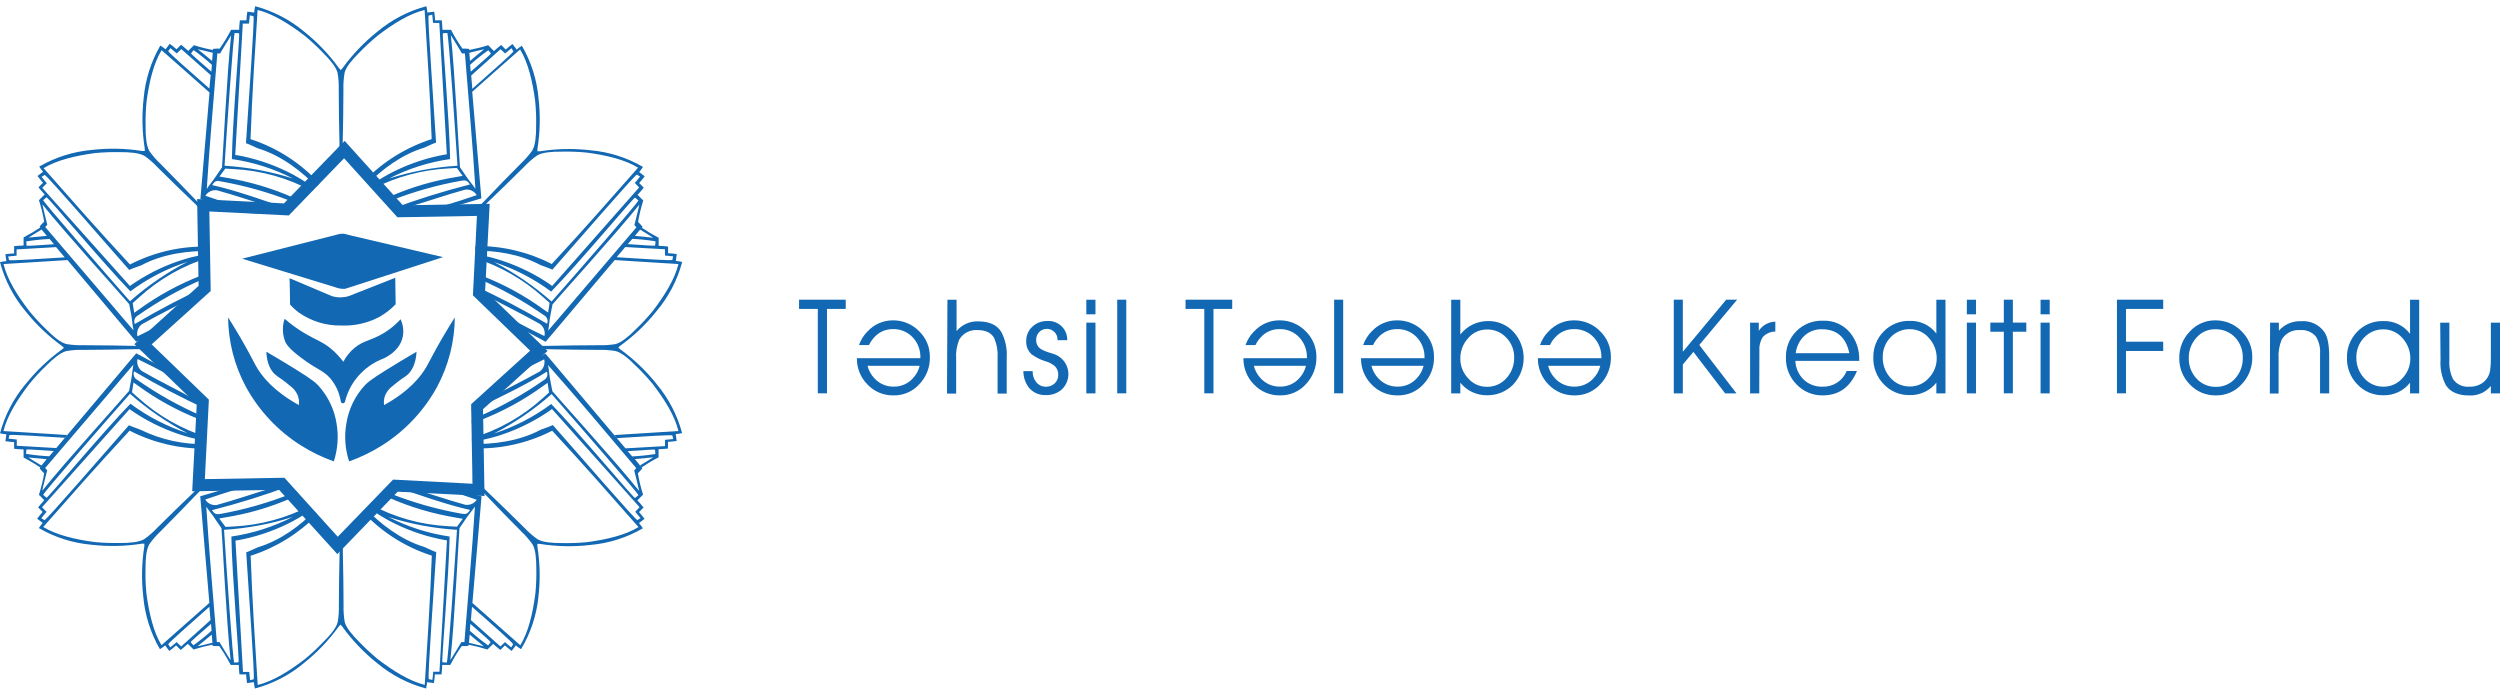 <svg width="165" height="46" viewBox="0 0 165 46" fill="none" xmlns="http://www.w3.org/2000/svg">
<path fill-rule="evenodd" clip-rule="evenodd" d="M43.336 25.345C42.641 24.471 41.829 23.698 40.923 23.046C40.923 23.046 40.853 22.974 40.808 22.938C40.853 22.902 40.923 22.829 40.923 22.829C41.83 22.178 42.642 21.405 43.336 20.531C44.131 19.587 44.708 18.48 45.025 17.288C44.887 17.256 44.747 17.235 44.606 17.224L44.666 16.769C44.476 16.739 44.285 16.72 44.093 16.712V16.271C44.093 16.271 43.68 16.223 43.472 16.223V15.692C43.09 15.493 42.719 15.272 42.361 15.031L42.413 14.974C42.319 14.859 42.218 14.749 42.111 14.645C42.193 14.167 42.308 13.696 42.455 13.233L42.078 12.857C42.229 12.712 42.488 12.383 42.488 12.383L42.187 12.081C42.349 11.894 42.44 11.78 42.552 11.635L42.187 11.357C42.278 11.25 42.362 11.136 42.437 11.016C41.37 10.396 40.179 10.02 38.95 9.915C37.846 9.788 36.729 9.811 35.632 9.985C35.578 9.982 35.525 9.982 35.472 9.985C35.472 9.927 35.472 9.825 35.472 9.825C35.648 8.727 35.672 7.611 35.544 6.507C35.439 5.277 35.063 4.086 34.443 3.019C34.323 3.094 34.209 3.178 34.102 3.27L33.825 2.905C33.669 3.018 33.52 3.14 33.378 3.27L33.077 2.968C33.077 2.968 32.748 3.228 32.603 3.375L32.22 2.983C31.809 3.115 31.391 3.22 30.968 3.3V3.228C30.82 3.209 30.671 3.203 30.521 3.21C30.243 2.813 29.991 2.397 29.767 1.967H29.203C29.203 1.759 29.158 1.342 29.158 1.342H28.718C28.708 1.15 28.688 0.959 28.657 0.769L28.205 0.829C28.194 0.688 28.173 0.548 28.142 0.41C26.95 0.728 25.843 1.303 24.899 2.096C24.026 2.793 23.251 3.605 22.597 4.51C22.597 4.51 22.528 4.582 22.491 4.627C22.455 4.582 22.383 4.51 22.383 4.51C21.73 3.605 20.956 2.793 20.084 2.096C19.14 1.304 18.033 0.728 16.841 0.41C16.809 0.548 16.787 0.688 16.775 0.829L16.323 0.769C16.291 0.959 16.272 1.15 16.265 1.342H15.831C15.831 1.342 15.783 1.759 15.786 1.967H15.252C15.03 2.398 14.778 2.813 14.498 3.21C14.348 3.203 14.199 3.209 14.051 3.228V3.3C13.629 3.221 13.211 3.115 12.802 2.983L12.425 3.36C12.277 3.213 11.952 2.953 11.952 2.953L11.65 3.255C11.507 3.125 11.357 3.003 11.2 2.89L10.926 3.255C10.818 3.163 10.703 3.079 10.582 3.004C9.965 4.072 9.589 5.261 9.481 6.489C9.356 7.593 9.381 8.709 9.553 9.807C9.55 9.86 9.55 9.913 9.553 9.967C9.5 9.963 9.447 9.963 9.394 9.967C8.296 9.791 7.18 9.767 6.075 9.894C4.846 10 3.655 10.376 2.588 10.995C2.665 11.115 2.749 11.229 2.842 11.336L2.477 11.614C2.59 11.769 2.712 11.918 2.842 12.06L2.54 12.362C2.54 12.362 2.799 12.688 2.947 12.835L2.57 13.212C2.717 13.675 2.833 14.146 2.917 14.624C2.808 14.726 2.708 14.836 2.615 14.953L2.664 15.01C2.307 15.251 1.938 15.47 1.557 15.668V16.202C1.345 16.202 0.932 16.247 0.932 16.247V16.724C0.739 16.733 0.547 16.752 0.356 16.781L0.419 17.236C0.278 17.247 0.138 17.268 0 17.3C0.316 18.492 0.892 19.599 1.686 20.543C2.382 21.416 3.194 22.189 4.099 22.841C4.136 22.88 4.176 22.916 4.217 22.95C4.176 22.984 4.136 23.02 4.099 23.058C3.195 23.712 2.383 24.485 1.686 25.357C0.892 26.301 0.316 27.408 0 28.6C0.138 28.631 0.278 28.653 0.419 28.663L0.356 29.119C0.547 29.148 0.739 29.167 0.932 29.176V29.619C0.932 29.619 1.345 29.665 1.557 29.665V30.199C1.939 30.395 2.309 30.616 2.664 30.859L2.615 30.914C2.707 31.031 2.808 31.141 2.917 31.242C2.833 31.72 2.717 32.192 2.57 32.654L2.923 33.013C2.775 33.161 2.516 33.487 2.516 33.487L2.817 33.788C2.688 33.93 2.566 34.079 2.452 34.235L2.817 34.512C2.725 34.62 2.64 34.734 2.564 34.853C3.631 35.472 4.822 35.848 6.051 35.954C7.155 36.082 8.272 36.058 9.369 35.882C9.422 35.886 9.474 35.886 9.526 35.882C9.526 35.939 9.526 36.042 9.526 36.042C9.353 37.14 9.329 38.256 9.454 39.36C9.56 40.589 9.936 41.78 10.555 42.847C10.677 42.774 10.792 42.69 10.899 42.597L11.173 42.962C11.33 42.848 11.48 42.726 11.623 42.597L11.925 42.898C11.925 42.898 12.25 42.639 12.398 42.491L12.775 42.868C13.184 42.737 13.601 42.631 14.024 42.551V42.627C14.172 42.643 14.322 42.648 14.47 42.642C14.75 43.038 15.002 43.453 15.225 43.885H15.758C15.758 44.093 15.804 44.509 15.804 44.509H16.247C16.254 44.701 16.273 44.893 16.305 45.082L16.757 45.022C16.769 45.163 16.791 45.303 16.823 45.441C18.015 45.124 19.122 44.549 20.066 43.755C20.938 43.059 21.712 42.247 22.365 41.342C22.365 41.342 22.437 41.27 22.473 41.224C22.506 41.265 22.542 41.305 22.579 41.342C23.233 42.246 24.006 43.058 24.878 43.755C25.823 44.549 26.931 45.124 28.123 45.441C28.155 45.303 28.176 45.163 28.187 45.022L28.639 45.082C28.67 44.893 28.69 44.701 28.7 44.509H29.14C29.14 44.509 29.188 44.093 29.185 43.885H29.719C29.941 43.453 30.193 43.038 30.473 42.642C30.622 42.648 30.771 42.643 30.92 42.627V42.551C31.343 42.631 31.761 42.737 32.172 42.868L32.549 42.491C32.694 42.639 33.022 42.898 33.022 42.898L33.324 42.597C33.465 42.727 33.614 42.849 33.77 42.962L34.045 42.597C34.153 42.689 34.268 42.773 34.389 42.847C35.022 41.788 35.415 40.603 35.538 39.375C35.666 38.271 35.641 37.154 35.466 36.057C35.466 36.057 35.466 35.954 35.466 35.897C35.519 35.901 35.572 35.901 35.626 35.897C36.723 36.073 37.84 36.097 38.944 35.969C40.173 35.864 41.364 35.488 42.431 34.868C42.354 34.747 42.268 34.631 42.175 34.521L42.539 34.244C42.428 34.09 42.337 33.984 42.175 33.797L42.476 33.496C42.476 33.496 42.217 33.17 42.066 33.022L42.443 32.645C42.295 32.183 42.181 31.711 42.099 31.233C42.207 31.131 42.307 31.021 42.401 30.905L42.265 30.745L42.241 30.721L41.903 30.298C42.365 30.259 42.781 30.22 43.11 30.184C43.077 30.214 42.591 30.509 42.247 30.715L42.271 30.739L42.355 30.844C42.712 30.601 43.082 30.381 43.466 30.184V29.65C43.674 29.65 44.087 29.604 44.087 29.604V29.161C44.279 29.154 44.471 29.135 44.66 29.104L44.597 28.651C44.739 28.638 44.88 28.616 45.019 28.585C44.701 27.393 44.124 26.286 43.33 25.342L43.336 25.345ZM43.888 16.452V16.866C43.888 16.866 44.407 16.911 44.428 16.92L44.374 17.158C44.28 17.203 42.612 17.104 40.699 16.977L41.267 16.304L43.888 16.452ZM43.242 16.208C43.212 16.232 42.482 16.187 41.432 16.111L41.734 15.764C42.246 15.79 42.757 15.843 43.264 15.924L43.242 16.208ZM42.247 15.155C42.588 15.363 43.077 15.659 43.11 15.689C42.775 15.65 42.358 15.611 41.903 15.571L42.247 15.155ZM41.867 14.853L42.006 15.001L37.626 20.129C37.143 20.694 36.669 21.264 36.178 21.822C36.238 21.541 36.262 21.134 36.331 20.79C36.401 20.446 36.464 20.093 36.464 20.093C36.645 19.855 40.736 15.342 42.196 13.505C42.196 13.571 41.867 14.863 41.867 14.863V14.853ZM42.135 13.227C42.159 13.336 37.885 18.226 36.404 19.9C35.25 18.881 33.976 18.008 32.609 17.3C33.963 17.738 35.236 18.396 36.377 19.245C38.187 17.39 41.806 13.053 41.912 13.04L42.135 13.227ZM33.037 3.246L33.339 3.529C33.339 3.529 33.737 3.191 33.758 3.182L33.888 3.391C33.855 3.49 32.603 4.597 31.173 5.861L31.101 4.983L33.037 3.246ZM32.223 3.315L32.407 3.526C32.407 3.565 31.855 4.048 31.067 4.733L31.028 4.277C31.41 3.931 31.813 3.609 32.235 3.312L32.223 3.315ZM31.957 3.252C31.692 3.46 31.372 3.725 31.019 4.024L30.974 3.484C31.36 3.387 31.915 3.252 31.957 3.252ZM30.482 3.529H30.684C30.92 6.507 31.194 9.496 31.378 12.464C31.224 12.223 30.953 11.918 30.76 11.626L30.359 11.04C30.319 10.739 30.021 4.66 29.755 2.329C29.804 2.377 30.485 3.52 30.485 3.52L30.482 3.529ZM29.236 2.196L29.517 2.175C29.614 2.238 30.048 8.718 30.193 10.938C28.655 11.033 27.136 11.318 25.668 11.786C26.934 11.135 28.299 10.7 29.707 10.498C29.665 7.909 29.161 2.28 29.233 2.196H29.236ZM15.496 2.175L15.78 2.196C15.849 2.28 15.345 7.909 15.303 10.498C16.712 10.7 18.078 11.135 19.345 11.786C17.878 11.318 16.358 11.033 14.82 10.938C14.962 8.718 15.399 2.238 15.493 2.175H15.496ZM14.326 3.529H14.525C14.525 3.529 15.21 2.386 15.255 2.338C14.986 4.67 14.688 10.754 14.651 11.05L14.25 11.635C14.057 11.936 13.786 12.238 13.647 12.473C13.831 9.505 14.108 6.516 14.344 3.538L14.326 3.529ZM14.042 3.484L13.997 4.024C13.641 3.722 13.321 3.46 13.056 3.252C13.101 3.252 13.659 3.387 14.042 3.484ZM12.778 3.309C13.199 3.608 13.602 3.931 13.985 4.277L13.949 4.73C13.158 4.045 12.609 3.562 12.606 3.523L12.778 3.309ZM11.243 3.179C11.267 3.179 11.665 3.526 11.665 3.526L11.967 3.24L13.906 4.959L13.819 5.843C12.38 4.579 11.128 3.472 11.104 3.372L11.243 3.179ZM3.071 13.022C3.182 13.022 6.805 17.372 8.606 19.227C9.747 18.376 11.02 17.719 12.374 17.282C11.007 17.989 9.733 18.863 8.579 19.882C7.107 18.211 2.848 13.318 2.848 13.209L3.071 13.022ZM2.796 13.487C4.256 15.324 8.347 19.837 8.528 20.075C8.528 20.075 8.597 20.461 8.658 20.772C8.718 21.083 8.751 21.523 8.814 21.804C8.323 21.245 7.846 20.675 7.366 20.111L2.986 14.983L3.122 14.835C3.122 14.835 2.796 13.544 2.793 13.478L2.796 13.487ZM2.742 15.149L3.092 15.565C2.63 15.605 2.217 15.644 1.885 15.68C1.916 15.65 2.404 15.354 2.745 15.149H2.742ZM3.258 15.752L3.563 16.12C2.519 16.193 1.789 16.241 1.753 16.217L1.732 15.933C2.237 15.852 2.747 15.798 3.258 15.774V15.752ZM1.095 16.875V16.461L3.701 16.31L4.271 16.986C2.359 17.11 0.688 17.212 0.597 17.167L0.54 16.929C0.564 16.929 1.083 16.875 1.083 16.875H1.095ZM2.733 30.724C2.392 30.518 1.903 30.223 1.873 30.193C2.208 30.229 2.621 30.268 3.08 30.307L2.733 30.724ZM1.719 29.954L1.741 29.671C1.768 29.647 2.498 29.692 3.55 29.767L3.249 30.114C2.737 30.09 2.228 30.036 1.722 29.954H1.719ZM3.116 31.037L2.98 30.89L7.36 25.761C7.84 25.197 8.317 24.627 8.805 24.069C8.745 24.35 8.721 24.757 8.651 25.101C8.582 25.445 8.522 25.797 8.522 25.797C8.338 26.036 4.247 30.549 2.79 32.389C2.79 32.319 3.119 31.028 3.119 31.028L3.116 31.037ZM2.851 32.663C2.83 32.555 7.101 27.662 8.582 25.991C9.736 27.01 11.01 27.883 12.377 28.591C11.023 28.154 9.75 27.496 8.609 26.645C6.799 28.503 3.179 32.841 3.074 32.85L2.851 32.663ZM11.958 42.666L11.656 42.38C11.656 42.38 11.258 42.717 11.234 42.727L11.104 42.518C11.14 42.422 12.389 41.312 13.819 40.048L13.894 40.926L11.958 42.666ZM12.769 42.597L12.585 42.383C12.585 42.343 13.137 41.861 13.928 41.176L13.964 41.628C13.58 41.974 13.177 42.297 12.757 42.597H12.769ZM13.035 42.654C13.3 42.446 13.62 42.181 13.976 41.882L14.021 42.422C13.632 42.518 13.08 42.654 13.035 42.654ZM14.51 42.377H14.311C14.075 39.399 13.798 36.41 13.614 33.441C13.768 33.68 14.039 33.987 14.217 34.28L14.618 34.865C14.658 35.167 14.956 41.245 15.222 43.577C15.176 43.529 14.492 42.386 14.492 42.386L14.51 42.377ZM15.74 43.71L15.46 43.731C15.366 43.668 14.929 37.188 14.787 34.968C16.325 34.872 17.844 34.588 19.312 34.12C18.045 34.77 16.679 35.206 15.27 35.411C15.312 37.996 15.816 43.625 15.743 43.71H15.74ZM29.481 43.731L29.2 43.71C29.128 43.625 29.632 37.996 29.674 35.411C28.266 35.206 26.901 34.77 25.635 34.12C27.102 34.588 28.622 34.873 30.16 34.968C30.015 37.188 29.58 43.668 29.484 43.731H29.481ZM30.654 42.377H30.452C30.452 42.377 29.77 43.52 29.722 43.568C29.991 41.236 30.289 35.152 30.326 34.856L30.727 34.271C30.92 33.969 31.191 33.668 31.345 33.432C31.161 36.401 30.884 39.39 30.651 42.367L30.654 42.377ZM30.953 42.422L30.998 41.882C31.351 42.184 31.671 42.446 31.936 42.654C31.894 42.654 31.333 42.518 30.953 42.422ZM32.214 42.597C31.794 42.297 31.391 41.974 31.007 41.628L31.046 41.176C31.834 41.861 32.383 42.343 32.386 42.383L32.214 42.597ZM33.749 42.727C33.728 42.727 33.33 42.38 33.33 42.38L33.028 42.666L31.08 40.926L31.152 40.048C32.594 41.309 33.846 42.422 33.867 42.518L33.749 42.727ZM41.912 32.868C41.803 32.868 38.178 28.518 36.38 26.663C35.238 27.514 33.964 28.171 32.609 28.609C33.977 27.902 35.253 27.029 36.407 26.009C37.876 27.68 42.138 32.573 42.138 32.681L41.912 32.868ZM41.993 30.898L41.858 31.046C41.858 31.046 42.184 32.337 42.187 32.407C40.727 30.567 36.636 26.054 36.455 25.816C36.455 25.816 36.386 25.433 36.322 25.119C36.259 24.805 36.229 24.368 36.169 24.09C38.138 26.316 40.057 28.615 41.993 30.898ZM41.725 30.123L41.423 29.776C42.464 29.704 43.194 29.656 43.233 29.68L43.255 29.963C42.748 30.045 42.237 30.098 41.725 30.123ZM40.702 28.917C42.615 28.793 44.283 28.693 44.377 28.736L44.431 28.977C44.41 28.977 43.891 29.028 43.891 29.028V29.442L41.282 29.592L36 23.339L33.611 24.63L33.517 24.543L33.303 24.739L33.342 24.778L33.137 24.887L32.383 25.568C33.589 24.911 34.826 24.238 35.918 23.716C35.952 23.861 35.944 24.013 35.894 24.154C35.845 24.295 35.755 24.418 35.638 24.509C34.464 25.176 33.279 25.737 32.141 26.365C31.963 26.461 31.571 26.666 31.131 26.914V27.122C32.829 26.304 34.835 25.339 36.096 24.527C36.139 24.634 36.141 24.752 36.099 24.859C36.057 24.965 35.977 25.052 35.873 25.101C34.547 26.027 33.133 26.82 31.65 27.466L31.14 27.692V27.942C32.634 27.419 34.054 26.703 35.363 25.813L36.141 25.267L36.238 25.909C36.169 25.973 35.882 26.229 35.807 26.292C34.469 27.503 32.876 28.398 31.146 28.911V29.14C31.553 29.091 31.956 29.015 32.353 28.914C32.5 28.877 32.654 28.832 32.79 28.793C33.932 28.444 35.018 27.935 36.018 27.282C36.157 27.182 36.295 27.107 36.431 26.995L42.211 33.475L41.927 33.776C41.927 33.776 42.265 34.175 42.274 34.196L42.066 34.328C41.882 34.262 38.123 29.9 36.488 28.054C36.226 28.178 35.96 28.256 35.698 28.356C34.223 29.149 32.5 29.324 31.173 29.306V29.589C33 29.661 34.815 29.261 36.443 28.428C38.648 30.805 40.175 32.558 42.141 34.787C41.279 35.318 40.03 35.61 38.745 35.782C38.181 35.836 37.615 35.856 37.049 35.843C36.491 35.843 35.825 35.803 35.475 35.589C35.168 35.372 34.884 35.124 34.627 34.85C33.8 34.024 32.962 33.218 32.129 32.419L31.209 31.514V31.816L31.97 32.573C32.769 33.405 33.574 34.247 34.404 35.073C34.677 35.332 34.924 35.616 35.143 35.921C35.357 36.274 35.396 36.941 35.396 37.496C35.41 38.062 35.389 38.628 35.333 39.191C35.164 40.488 34.868 41.728 34.34 42.588C33.212 41.592 32.205 40.711 31.179 39.797L31.782 32.76L29.179 31.985C29.179 31.942 29.179 31.9 29.179 31.858H28.893V31.912L28.669 31.846L27.653 31.794C28.971 32.181 30.323 32.582 31.463 32.983C31.382 33.104 31.269 33.2 31.136 33.258C31.003 33.317 30.855 33.337 30.712 33.315C29.412 32.959 28.175 32.518 26.926 32.156C26.733 32.099 26.307 31.969 25.825 31.831L25.68 31.982C27.46 32.603 29.556 33.339 31.025 33.656C30.829 33.957 30.724 33.942 30.461 33.903C28.87 33.621 27.311 33.182 25.807 32.591L25.282 32.41L25.11 32.588C26.537 33.278 28.05 33.778 29.608 34.075L30.543 34.241L30.16 34.763L29.583 34.73C27.782 34.639 26.023 34.145 24.437 33.285L24.277 33.45C24.6 33.703 24.939 33.935 25.291 34.144L25.686 34.368C26.73 34.924 27.847 35.331 29.004 35.574C29.173 35.601 29.324 35.647 29.499 35.665L29.004 44.334H28.591C28.591 44.334 28.546 44.853 28.537 44.877L28.298 44.82C28.214 44.645 28.639 38.901 28.79 36.44C28.515 36.343 28.274 36.214 28.012 36.102C26.407 35.619 25.068 34.524 24.142 33.577L23.945 33.782C25.19 35.121 26.759 36.116 28.5 36.672C28.377 39.912 28.22 42.229 28.033 45.2C27.049 44.965 25.966 44.295 24.926 43.499C24.49 43.139 24.076 42.753 23.686 42.343C23.291 41.951 22.847 41.438 22.751 41.052C22.689 40.682 22.664 40.306 22.675 39.93C22.675 38.763 22.651 37.598 22.627 36.446V35.155L22.413 35.375V36.449C22.392 37.604 22.365 38.769 22.365 39.939C22.378 40.314 22.353 40.689 22.289 41.058C22.193 41.459 21.749 41.963 21.354 42.352C20.965 42.763 20.551 43.149 20.114 43.508C19.077 44.304 18.003 44.971 17.007 45.206C16.823 42.238 16.663 39.921 16.543 36.681C18.208 36.148 19.718 35.216 20.941 33.966L20.742 33.749C19.837 34.654 18.546 35.662 17.029 36.117C16.766 36.229 16.525 36.358 16.25 36.455C16.401 38.916 16.826 44.66 16.742 44.835L16.504 44.892C16.504 44.868 16.452 44.349 16.452 44.349H16.036L15.541 35.68C15.716 35.662 15.87 35.616 16.039 35.589C17.196 35.345 18.314 34.939 19.357 34.383C19.49 34.307 19.623 34.238 19.752 34.159C20.044 33.986 20.326 33.798 20.597 33.595L20.422 33.405C18.881 34.197 17.19 34.653 15.46 34.745L14.887 34.778L14.47 34.22L15.406 34.054C16.904 33.771 18.36 33.296 19.737 32.642L19.565 32.452L19.209 32.588C17.705 33.185 16.145 33.631 14.552 33.918C14.286 33.957 14.184 33.96 13.991 33.671C15.749 33.224 17.482 32.682 19.182 32.048L19.041 31.888L18.087 32.172C16.838 32.533 15.605 32.974 14.305 33.33C14.156 33.35 14.005 33.326 13.87 33.262C13.736 33.198 13.622 33.096 13.544 32.968C14.875 32.5 16.491 32.033 18.009 31.589L17.104 31.604L16.12 31.906C16.12 31.812 16.12 31.719 16.12 31.628H15.84C15.84 31.749 15.84 31.867 15.84 31.988L13.216 32.754L13.819 39.791C12.793 40.696 11.789 41.586 10.658 42.582C10.13 41.722 9.837 40.47 9.665 39.185C9.608 38.622 9.588 38.056 9.605 37.49C9.605 36.935 9.641 36.283 9.858 35.915C10.075 35.608 10.323 35.324 10.597 35.067C11.424 34.244 12.229 33.402 13.028 32.573L13.934 31.653H13.632L12.869 32.41C12.039 33.209 11.194 34.018 10.368 34.844C10.112 35.118 9.829 35.366 9.523 35.583C9.17 35.797 8.504 35.84 7.946 35.837C7.381 35.85 6.816 35.83 6.253 35.776C4.956 35.604 3.716 35.309 2.854 34.781C4.82 32.552 6.35 30.799 8.555 28.422C10.11 29.223 11.838 29.631 13.587 29.61V29.309C12.101 29.344 10.629 29.022 9.294 28.371C9.032 28.262 8.769 28.184 8.507 28.069C6.881 29.906 3.119 34.268 2.935 34.331L2.727 34.202C2.727 34.181 3.074 33.782 3.074 33.782L2.772 33.481L8.552 27.001C8.691 27.11 8.829 27.188 8.968 27.288C9.96 27.93 11.037 28.428 12.169 28.769C12.314 28.811 12.47 28.856 12.603 28.892C12.931 28.976 13.264 29.042 13.599 29.092V28.832C11.95 28.302 10.431 27.429 9.143 26.271L8.712 25.888L8.811 25.245C9.318 25.605 9.433 25.68 9.587 25.791C10.847 26.649 12.211 27.344 13.647 27.858V27.598L13.297 27.445C11.814 26.799 10.399 26.006 9.074 25.08C8.97 25.031 8.889 24.944 8.848 24.838C8.806 24.731 8.807 24.612 8.851 24.506C10.414 25.433 12.025 26.276 13.677 27.031V26.817C13.294 26.606 12.965 26.428 12.805 26.343C11.707 25.716 10.531 25.17 9.36 24.488C9.241 24.398 9.151 24.275 9.101 24.134C9.051 23.993 9.042 23.84 9.077 23.695C10.35 24.298 11.825 25.116 13.213 25.876L12.561 25.245L11.656 24.757C11.722 24.687 11.786 24.624 11.852 24.561L11.65 24.365C11.562 24.446 11.472 24.524 11.384 24.609L8.992 23.318L3.713 29.571L1.107 29.42V29.007C1.107 29.007 0.588 28.962 0.564 28.953L0.621 28.715C0.712 28.669 2.383 28.772 4.296 28.895L4.452 28.712C3.08 28.63 1.738 28.546 0.229 28.449C0.465 27.466 1.134 26.383 1.931 25.345C2.288 24.907 2.673 24.492 3.083 24.102C3.475 23.707 3.988 23.267 4.377 23.17C4.747 23.106 5.123 23.079 5.499 23.092C6.667 23.092 7.831 23.067 8.983 23.046H10.284L10.06 22.829H8.992C7.837 22.808 6.673 22.784 5.502 22.784C5.126 22.796 4.75 22.77 4.38 22.706C3.979 22.609 3.475 22.169 3.086 21.773C2.676 21.384 2.291 20.969 1.934 20.531C1.134 19.493 0.468 18.419 0.232 17.427C1.741 17.333 3.071 17.246 4.455 17.164L8.992 22.558L11.382 21.267L11.478 21.354L11.692 21.161L11.653 21.122L11.858 21.01L12.612 20.344C11.406 21.001 10.166 21.674 9.074 22.196C9.039 22.051 9.047 21.899 9.098 21.758C9.148 21.618 9.238 21.495 9.357 21.405C10.528 20.736 11.713 20.175 12.854 19.547C13.031 19.451 13.424 19.246 13.861 18.998V18.79C12.162 19.567 10.504 20.433 8.896 21.384C8.852 21.278 8.851 21.16 8.893 21.053C8.935 20.947 9.015 20.86 9.119 20.811C10.445 19.884 11.859 19.092 13.342 18.446L13.855 18.22V17.97C12.361 18.493 10.941 19.209 9.632 20.099C9.478 20.211 9.363 20.286 8.857 20.645L8.757 20.003L9.188 19.62C10.517 18.408 12.099 17.509 13.819 16.986V16.757C13.412 16.808 13.009 16.883 12.612 16.983C12.467 17.019 12.311 17.065 12.178 17.107C11.051 17.448 9.979 17.948 8.992 18.591C8.854 18.688 8.715 18.766 8.576 18.875L2.787 12.395L3.089 12.093C3.089 12.093 2.751 11.695 2.742 11.674L2.95 11.544C3.134 11.608 6.893 15.97 8.528 17.816C8.79 17.692 9.053 17.614 9.318 17.514C10.793 16.721 12.513 16.549 13.843 16.564V16.28C12.017 16.214 10.204 16.619 8.579 17.457C6.374 15.08 4.848 13.327 2.878 11.098C3.741 10.57 4.989 10.274 6.277 10.102C6.84 10.049 7.405 10.029 7.97 10.042C8.528 10.042 9.194 10.081 9.547 10.295C9.853 10.513 10.136 10.76 10.392 11.034C11.219 11.861 12.06 12.666 12.89 13.466L13.795 14.386V14.084L13.038 13.327C12.235 12.495 11.43 11.653 10.603 10.823C10.328 10.568 10.081 10.285 9.864 9.979C9.65 9.626 9.608 8.959 9.611 8.404C9.597 7.838 9.617 7.272 9.671 6.709C9.843 5.412 10.136 4.175 10.664 3.312C11.795 4.308 12.799 5.188 13.828 6.105L13.225 13.14L15.828 13.915C15.828 13.957 15.828 14 15.828 14.045H16.13V13.991L16.35 14.057L17.366 14.108C16.048 13.722 14.697 13.321 13.556 12.92C13.634 12.792 13.748 12.69 13.883 12.626C14.018 12.561 14.168 12.538 14.317 12.558C15.617 12.914 16.851 13.354 18.099 13.716C18.295 13.774 18.721 13.903 19.2 14.042L19.348 13.894C17.568 13.27 15.469 12.534 14.003 12.217C14.196 11.915 14.305 11.915 14.564 11.97C16.156 12.251 17.716 12.691 19.221 13.282L19.743 13.481L19.918 13.303C18.489 12.613 16.976 12.113 15.418 11.816L14.482 11.65L14.869 11.128L15.442 11.161C17.245 11.252 19.004 11.745 20.591 12.606L20.748 12.44C20.426 12.187 20.087 11.955 19.734 11.746L19.342 11.523C18.298 10.967 17.181 10.561 16.024 10.316C15.855 10.289 15.701 10.244 15.526 10.226L16.024 1.556H16.437C16.437 1.556 16.48 1.038 16.488 1.013L16.73 1.071C16.811 1.246 16.386 6.989 16.235 9.451C16.51 9.547 16.751 9.677 17.013 9.789C18.618 10.271 19.961 11.366 20.884 12.313L21.083 12.108C19.843 10.758 18.276 9.75 16.534 9.182C16.654 5.943 16.814 3.626 17.001 0.658C17.985 0.893 19.068 1.562 20.105 2.356C20.542 2.715 20.956 3.101 21.345 3.511C21.743 3.903 22.184 4.416 22.28 4.805C22.344 5.175 22.369 5.55 22.356 5.924C22.356 7.092 22.383 8.256 22.404 9.409V10.712L22.618 10.489V9.415C22.642 8.259 22.666 7.095 22.666 5.924C22.655 5.55 22.68 5.175 22.742 4.805C22.838 4.404 23.282 3.9 23.677 3.511C24.067 3.101 24.483 2.715 24.92 2.356C25.957 1.559 27.031 0.893 28.024 0.658C28.211 3.626 28.371 5.943 28.491 9.182C26.826 9.715 25.316 10.647 24.093 11.897L24.289 12.114C25.194 11.209 26.488 10.202 28.003 9.746C28.265 9.635 28.506 9.505 28.781 9.409C28.63 6.947 28.205 1.204 28.289 1.029L28.528 0.971C28.528 0.995 28.582 1.514 28.582 1.514H28.995L29.49 10.184C29.315 10.202 29.164 10.247 28.995 10.274C27.838 10.518 26.721 10.925 25.677 11.481L25.282 11.704C24.991 11.876 24.71 12.065 24.44 12.268L24.612 12.458C26.153 11.667 27.844 11.21 29.574 11.119L30.151 11.086L30.534 11.608L29.599 11.774C28.1 12.057 26.644 12.532 25.267 13.185L25.442 13.375L25.798 13.24C27.302 12.649 28.861 12.209 30.452 11.927C30.718 11.888 30.823 11.885 31.016 12.175C29.257 12.622 27.523 13.164 25.822 13.798L25.966 13.957L26.917 13.674C28.169 13.312 29.402 12.872 30.703 12.516C30.851 12.495 31.002 12.519 31.137 12.583C31.272 12.648 31.385 12.75 31.463 12.878C30.129 13.345 28.512 13.813 26.995 14.259L27.9 14.244L29.167 13.864L28.887 13.948C28.887 14.042 28.887 14.136 28.887 14.226H29.167C29.167 14.105 29.167 13.988 29.167 13.867L31.77 13.092L31.167 6.057C32.193 5.152 33.2 4.247 34.328 3.264C34.856 4.127 35.152 5.375 35.321 6.66C35.377 7.224 35.398 7.79 35.384 8.356C35.384 8.911 35.345 9.577 35.131 9.93C34.913 10.236 34.665 10.52 34.392 10.778C33.565 11.602 32.76 12.443 31.96 13.276L31.04 14.196H31.342L32.099 13.436C32.932 12.636 33.773 11.828 34.6 11.001C34.857 10.727 35.141 10.479 35.448 10.262C35.797 10.048 36.464 10.006 37.022 10.009C37.588 9.995 38.154 10.016 38.718 10.069C40.015 10.241 41.252 10.537 42.114 11.065C40.147 13.294 38.621 15.046 36.416 17.424C34.861 16.624 33.133 16.217 31.384 16.238L31.369 16.54C32.66 16.54 34.271 16.742 35.668 17.493C35.93 17.599 36.196 17.677 36.458 17.795C38.093 15.948 41.852 11.586 42.036 11.523L42.244 11.653C42.244 11.674 41.897 12.072 41.897 12.072L42.181 12.374L36.443 18.875C36.307 18.766 36.169 18.688 36.03 18.588C35.036 17.945 33.957 17.447 32.823 17.107C32.678 17.065 32.522 17.019 32.389 16.983C32.069 16.902 31.734 16.835 31.393 16.784L31.378 17.044C33.029 17.573 34.55 18.446 35.84 19.605C35.915 19.668 36.202 19.924 36.271 19.988L36.175 20.63L35.396 20.084C34.13 19.224 32.758 18.531 31.315 18.021V18.277L31.662 18.431C33.145 19.077 34.559 19.869 35.885 20.796C35.989 20.845 36.069 20.931 36.111 21.038C36.153 21.145 36.152 21.263 36.108 21.369C34.546 20.442 32.934 19.599 31.282 18.844V19.061L32.154 19.535C33.294 20.16 34.476 20.721 35.65 21.39C35.768 21.481 35.857 21.604 35.907 21.744C35.957 21.884 35.965 22.036 35.93 22.181C34.657 21.577 33.185 20.76 31.798 20.003L32.449 20.633L33.354 21.122L33.158 21.315L33.357 21.511C33.448 21.43 33.538 21.351 33.623 21.267L36.012 22.558L40.57 17.164C41.942 17.246 43.285 17.333 44.778 17.427C44.542 18.41 43.873 19.493 43.08 20.531C42.72 20.968 42.334 21.383 41.924 21.773C41.532 22.169 41.019 22.609 40.63 22.709C40.26 22.77 39.886 22.796 39.511 22.784C38.34 22.784 37.179 22.808 36.024 22.829H34.724L34.947 23.046H36.021C37.173 23.067 38.34 23.092 39.511 23.092C39.886 23.079 40.261 23.106 40.63 23.17C41.031 23.267 41.535 23.707 41.924 24.105C42.335 24.494 42.721 24.908 43.08 25.345C43.876 26.383 44.542 27.457 44.778 28.449C43.27 28.546 41.942 28.63 40.57 28.712L40.702 28.917Z" fill="#1268B3"/>
<path d="M36.142 23.164L32.018 19.182L32.319 13.451L26.588 13.55L22.745 9.297L18.742 13.424L13.011 13.137L13.107 18.868L8.866 22.712L12.986 26.693L12.685 32.425L18.416 32.325L22.265 36.573L26.247 32.452L31.979 32.739L31.879 27.007L36.142 23.164ZM25.945 31.653L22.292 35.426L18.772 31.532L13.52 31.622L13.786 26.377L10.009 22.727L13.906 19.206L13.816 13.957L19.059 14.22L22.709 10.446L26.229 14.341L31.478 14.25L31.212 19.493L34.989 23.143L31.095 26.678L31.185 31.927L25.945 31.653Z" fill="#1268B3"/>
<path d="M15.981 17.074L22.289 15.472C22.38 15.444 22.474 15.429 22.57 15.427C22.705 15.422 22.839 15.446 22.965 15.496L29.239 16.971L22.79 19.058C22.612 19.076 22.432 19.056 22.262 19.001L15.981 17.074Z" fill="#1268B3"/>
<path d="M19.11 18.362L21.897 19.541C22.086 19.6 22.284 19.628 22.482 19.626C22.665 19.623 22.847 19.595 23.022 19.541L26.087 18.334L26.114 20.078C25.785 20.426 25.402 20.719 24.98 20.947C24.219 21.337 23.369 21.522 22.515 21.484C21.527 21.502 20.558 21.208 19.746 20.645C19.527 20.484 19.325 20.301 19.143 20.099C19.143 19.523 19.125 18.947 19.113 18.368" fill="#1268B3"/>
<path d="M18.775 21.031C19.21 21.41 19.68 21.748 20.178 22.039C20.848 22.428 21.246 22.537 21.795 22.974C22.121 23.236 22.411 23.54 22.658 23.879C22.841 23.525 23.095 23.212 23.403 22.959C23.937 22.518 24.38 22.485 25.035 22.147C25.563 21.875 26.038 21.51 26.437 21.07C26.605 21.426 26.657 21.825 26.585 22.211C26.368 23.3 25.189 23.719 25.122 23.737C24.541 23.991 24.025 24.374 23.614 24.856C23.205 25.336 22.915 25.905 22.769 26.518C22.759 26.546 22.741 26.57 22.718 26.588C22.694 26.606 22.666 26.616 22.637 26.618C22.601 26.618 22.567 26.605 22.54 26.582C22.513 26.559 22.496 26.526 22.492 26.491C22.402 25.912 22.148 25.37 21.762 24.929C21.294 24.416 20.932 24.416 19.834 23.58C19.065 22.995 18.929 22.745 18.842 22.588C18.635 22.097 18.614 21.548 18.784 21.043" fill="#1268B3"/>
<path d="M15.055 20.947C15.245 21.248 15.529 21.704 15.858 22.265C16.434 23.254 16.718 23.843 16.892 24.153C17.3 24.874 18.078 25.825 19.725 26.736C19.756 26.504 19.725 26.269 19.635 26.054C19.526 25.823 19.361 25.622 19.155 25.472C18.615 25.007 18.38 24.917 18.163 24.721C17.9 24.485 17.616 24.054 17.577 23.212C17.855 23.372 18.259 23.61 18.748 23.906C20.018 24.684 20.651 25.073 20.98 25.414C21.645 26.13 22.077 27.03 22.22 27.997C22.355 28.818 22.289 29.661 22.03 30.452C21.267 30.18 20.537 29.825 19.852 29.393C18.338 28.434 17.093 27.106 16.232 25.535C15.473 24.124 15.069 22.549 15.055 20.947Z" fill="#1268B3"/>
<path d="M30.018 20.947C29.828 21.248 29.544 21.704 29.215 22.265C28.639 23.254 28.353 23.843 28.178 24.153C27.773 24.874 26.995 25.825 25.348 26.736C25.316 26.505 25.346 26.269 25.436 26.054C25.546 25.823 25.712 25.623 25.918 25.472C26.455 25.007 26.691 24.917 26.911 24.721C27.131 24.524 27.454 24.054 27.493 23.212C27.218 23.372 26.811 23.61 26.326 23.906C25.055 24.684 24.422 25.073 24.093 25.414C23.428 26.13 22.996 27.03 22.853 27.997C22.715 28.818 22.781 29.661 23.043 30.452C23.81 30.179 24.543 29.822 25.23 29.387C26.744 28.428 27.99 27.101 28.85 25.529C29.604 24.118 30.005 22.546 30.018 20.947Z" fill="#1268B3"/>
<path d="M54.581 25.96H53.975V20.389H52.738V19.779H55.818V20.389H54.581V25.96Z" fill="#1268B3"/>
<path d="M57.257 21.876C57.469 21.644 57.727 21.459 58.014 21.333C58.301 21.207 58.612 21.142 58.925 21.143C59.247 21.138 59.565 21.199 59.862 21.321C60.159 21.442 60.429 21.623 60.654 21.852C60.886 22.074 61.069 22.342 61.193 22.638C61.317 22.935 61.377 23.253 61.372 23.574C61.386 24.229 61.142 24.863 60.693 25.339C60.479 25.583 60.214 25.777 59.917 25.907C59.62 26.038 59.298 26.103 58.974 26.096C58.653 26.103 58.334 26.042 58.038 25.919C57.742 25.795 57.475 25.611 57.254 25.378C57.028 25.15 56.849 24.879 56.729 24.58C56.609 24.282 56.55 23.962 56.554 23.641H60.745V23.617C60.754 23.369 60.714 23.121 60.627 22.889C60.54 22.656 60.408 22.443 60.238 22.262C60.069 22.084 59.864 21.943 59.637 21.85C59.41 21.757 59.165 21.713 58.919 21.722C58.688 21.72 58.459 21.768 58.248 21.862C58.036 21.956 57.848 22.095 57.695 22.268C57.555 22.419 57.439 22.59 57.351 22.775H56.693C56.812 22.436 57.005 22.127 57.257 21.87V21.876ZM60.684 24.142H57.257C57.334 24.452 57.49 24.736 57.71 24.968C57.872 25.145 58.069 25.286 58.29 25.381C58.511 25.475 58.749 25.522 58.989 25.517C59.226 25.521 59.462 25.474 59.679 25.38C59.897 25.285 60.091 25.145 60.25 24.968C60.47 24.737 60.625 24.452 60.699 24.142" fill="#1268B3"/>
<path d="M62.53 19.782H63.134V21.852C63.307 21.641 63.527 21.473 63.776 21.362C64.025 21.251 64.297 21.2 64.57 21.212C65.287 21.212 65.794 21.442 66.078 21.894C66.355 22.418 66.482 23.009 66.443 23.601V25.976H65.84V23.592C65.868 23.153 65.791 22.714 65.616 22.31C65.414 21.957 65.052 21.785 64.512 21.785C64.272 21.767 64.031 21.817 63.818 21.929C63.605 22.041 63.427 22.211 63.306 22.419C63.142 22.826 63.074 23.266 63.106 23.704V25.976H62.503L62.53 19.782Z" fill="#1268B3"/>
<path d="M67.553 24.494H68.156V24.512C68.149 24.762 68.228 25.007 68.379 25.206C68.454 25.306 68.552 25.387 68.664 25.442C68.776 25.497 68.9 25.525 69.025 25.523C69.24 25.53 69.449 25.452 69.607 25.306C69.685 25.235 69.746 25.148 69.787 25.051C69.829 24.954 69.848 24.85 69.845 24.745C69.85 24.632 69.83 24.52 69.787 24.415C69.743 24.311 69.678 24.218 69.595 24.141C69.415 24.003 69.21 23.901 68.992 23.84C68.667 23.74 68.361 23.587 68.087 23.387C67.965 23.275 67.87 23.137 67.808 22.984C67.747 22.831 67.72 22.665 67.731 22.5C67.727 22.326 67.761 22.152 67.829 21.992C67.898 21.831 68 21.687 68.129 21.568C68.386 21.32 68.731 21.184 69.088 21.188C69.262 21.172 69.438 21.193 69.604 21.25C69.769 21.306 69.921 21.398 70.049 21.517C70.177 21.637 70.278 21.783 70.345 21.944C70.412 22.106 70.444 22.28 70.439 22.455H69.797C69.803 22.359 69.79 22.262 69.757 22.171C69.725 22.08 69.674 21.997 69.608 21.927C69.542 21.856 69.462 21.8 69.373 21.761C69.285 21.723 69.189 21.703 69.093 21.703C68.996 21.703 68.9 21.723 68.812 21.761C68.723 21.8 68.643 21.856 68.577 21.927C68.511 21.997 68.46 22.08 68.428 22.171C68.395 22.262 68.382 22.359 68.388 22.455C68.386 22.578 68.417 22.698 68.478 22.805C68.54 22.911 68.628 22.999 68.735 23.058C68.879 23.141 69.034 23.206 69.194 23.252C69.444 23.327 69.601 23.378 69.667 23.408C69.88 23.5 70.067 23.642 70.211 23.823C70.355 24.005 70.452 24.219 70.493 24.447C70.533 24.675 70.517 24.91 70.444 25.13C70.372 25.349 70.246 25.548 70.077 25.707C69.786 25.96 69.408 26.092 69.022 26.075C68.817 26.084 68.614 26.048 68.425 25.968C68.237 25.889 68.069 25.769 67.933 25.617C67.675 25.295 67.538 24.894 67.543 24.482" fill="#1268B3"/>
<path d="M72.301 20.745H71.698V19.782H72.301V20.745ZM71.698 21.294H72.301V25.963H71.698V21.294Z" fill="#1268B3"/>
<path d="M74.334 19.779H73.737V25.96H74.334V19.779Z" fill="#1268B3"/>
<path d="M80.09 25.96H79.483V20.389H78.246V19.779H81.326V20.389H80.09V25.96Z" fill="#1268B3"/>
<path d="M82.769 21.876C82.98 21.644 83.238 21.459 83.525 21.333C83.812 21.207 84.123 21.142 84.437 21.143C84.758 21.138 85.076 21.199 85.373 21.321C85.671 21.442 85.94 21.623 86.165 21.852C86.397 22.074 86.581 22.342 86.704 22.638C86.828 22.935 86.889 23.253 86.883 23.574C86.895 24.229 86.652 24.862 86.204 25.339C85.99 25.582 85.725 25.776 85.428 25.907C85.131 26.038 84.809 26.102 84.485 26.096C84.164 26.103 83.846 26.042 83.549 25.919C83.253 25.795 82.986 25.611 82.765 25.378C82.539 25.15 82.36 24.879 82.24 24.58C82.12 24.282 82.061 23.962 82.066 23.641H86.256V23.617C86.265 23.369 86.225 23.121 86.138 22.889C86.051 22.656 85.919 22.443 85.749 22.262C85.58 22.084 85.375 21.943 85.148 21.85C84.921 21.757 84.676 21.713 84.431 21.722C84.199 21.72 83.97 21.768 83.759 21.862C83.547 21.956 83.359 22.095 83.206 22.268C83.064 22.417 82.948 22.588 82.862 22.775H82.204C82.323 22.435 82.515 22.126 82.769 21.87V21.876ZM86.195 24.142H82.753C82.83 24.452 82.986 24.736 83.206 24.968C83.368 25.145 83.566 25.286 83.786 25.381C84.007 25.475 84.245 25.522 84.485 25.517C84.722 25.521 84.957 25.474 85.175 25.38C85.393 25.285 85.587 25.145 85.746 24.968C85.966 24.737 86.121 24.452 86.195 24.142Z" fill="#1268B3"/>
<path d="M88.65 19.779H88.053V25.96H88.65V19.779Z" fill="#1268B3"/>
<path d="M90.53 21.876C90.741 21.644 90.999 21.459 91.286 21.333C91.574 21.207 91.884 21.142 92.198 21.143C92.519 21.138 92.838 21.199 93.135 21.321C93.432 21.442 93.701 21.623 93.927 21.852C94.158 22.074 94.342 22.342 94.466 22.638C94.589 22.935 94.65 23.253 94.644 23.574C94.657 24.229 94.413 24.862 93.966 25.339C93.751 25.583 93.486 25.777 93.189 25.907C92.892 26.038 92.571 26.103 92.246 26.096C91.925 26.103 91.607 26.042 91.311 25.919C91.015 25.795 90.748 25.611 90.527 25.378C90.3 25.15 90.122 24.879 90.001 24.58C89.881 24.282 89.822 23.962 89.827 23.641H94.017V23.617C94.026 23.369 93.987 23.121 93.9 22.889C93.812 22.656 93.68 22.443 93.51 22.262C93.341 22.084 93.137 21.943 92.909 21.85C92.682 21.757 92.437 21.713 92.192 21.722C91.961 21.72 91.731 21.768 91.52 21.862C91.309 21.956 91.12 22.095 90.967 22.268C90.827 22.418 90.711 22.589 90.623 22.775H89.966C90.084 22.435 90.277 22.126 90.53 21.87V21.876ZM93.957 24.142H90.515C90.591 24.452 90.747 24.736 90.967 24.968C91.129 25.145 91.327 25.286 91.547 25.381C91.768 25.475 92.006 25.522 92.246 25.517C92.484 25.521 92.719 25.474 92.936 25.38C93.154 25.285 93.349 25.145 93.507 24.968C93.727 24.737 93.882 24.452 93.957 24.142Z" fill="#1268B3"/>
<path d="M96.382 19.782V22.078C96.599 21.799 96.877 21.574 97.195 21.42C97.513 21.266 97.863 21.188 98.216 21.191C98.531 21.185 98.844 21.245 99.134 21.369C99.423 21.493 99.683 21.677 99.896 21.909C100.33 22.385 100.569 23.008 100.563 23.653C100.557 24.297 100.308 24.916 99.866 25.384C99.639 25.616 99.366 25.797 99.065 25.918C98.764 26.039 98.441 26.097 98.117 26.087C97.784 26.089 97.454 26.015 97.154 25.872C96.853 25.728 96.59 25.518 96.382 25.258V25.963H95.779V19.782H96.382ZM96.382 23.674C96.379 24.15 96.559 24.609 96.886 24.956C97.038 25.136 97.228 25.28 97.442 25.38C97.656 25.479 97.89 25.529 98.126 25.529C98.372 25.535 98.616 25.486 98.842 25.387C99.067 25.287 99.267 25.139 99.429 24.953C99.764 24.582 99.945 24.098 99.936 23.598C99.94 23.357 99.897 23.117 99.808 22.892C99.72 22.668 99.588 22.463 99.42 22.289C99.258 22.114 99.061 21.975 98.841 21.881C98.622 21.788 98.385 21.742 98.147 21.746C97.902 21.744 97.66 21.797 97.439 21.901C97.218 22.006 97.024 22.159 96.871 22.35C96.551 22.711 96.376 23.179 96.382 23.662" fill="#1268B3"/>
<path d="M102.204 21.876C102.416 21.644 102.673 21.459 102.961 21.333C103.248 21.207 103.558 21.142 103.872 21.143C104.193 21.138 104.512 21.199 104.809 21.321C105.106 21.442 105.375 21.623 105.601 21.852C105.833 22.074 106.016 22.342 106.14 22.638C106.263 22.935 106.324 23.253 106.319 23.574C106.331 24.229 106.088 24.862 105.64 25.339C105.425 25.582 105.16 25.776 104.864 25.907C104.567 26.038 104.245 26.102 103.921 26.096C103.6 26.103 103.281 26.042 102.985 25.919C102.689 25.795 102.422 25.611 102.201 25.378C101.975 25.15 101.796 24.879 101.676 24.58C101.556 24.282 101.496 23.962 101.501 23.641H105.691V23.617C105.701 23.369 105.661 23.121 105.574 22.889C105.487 22.656 105.354 22.443 105.184 22.262C105.016 22.084 104.811 21.943 104.584 21.85C104.356 21.757 104.112 21.713 103.866 21.722C103.635 21.72 103.406 21.768 103.194 21.862C102.983 21.956 102.795 22.095 102.642 22.268C102.5 22.417 102.384 22.588 102.298 22.775H101.64C101.758 22.435 101.951 22.126 102.204 21.87V21.876ZM105.631 24.142H102.177C102.254 24.452 102.41 24.736 102.629 24.968C102.791 25.145 102.989 25.286 103.21 25.381C103.43 25.475 103.668 25.522 103.908 25.517C104.146 25.521 104.381 25.474 104.599 25.38C104.816 25.285 105.011 25.145 105.169 24.968C105.389 24.737 105.545 24.452 105.619 24.142" fill="#1268B3"/>
<path d="M111.067 24.057V25.963H110.47V19.779H111.067V23.215L113.93 19.779H114.651L112.153 22.769L114.608 25.963H113.86L111.764 23.224L111.067 24.057Z" fill="#1268B3"/>
<path d="M116.111 25.963H115.507V21.294H116.08V21.834C116.199 21.652 116.361 21.502 116.551 21.396C116.742 21.291 116.955 21.234 117.172 21.23V21.882C117.016 21.883 116.861 21.916 116.718 21.979C116.574 22.042 116.446 22.134 116.34 22.25C116.17 22.52 116.093 22.837 116.12 23.155L116.111 25.963Z" fill="#1268B3"/>
<path d="M122.717 23.816H118.493C118.511 24.28 118.706 24.72 119.036 25.046C119.202 25.205 119.397 25.328 119.611 25.409C119.825 25.491 120.054 25.528 120.282 25.52C120.623 25.533 120.959 25.441 121.246 25.256C121.532 25.071 121.754 24.802 121.881 24.485H122.56C122.113 25.559 121.36 26.096 120.3 26.096C119.978 26.102 119.658 26.04 119.36 25.915C119.063 25.791 118.794 25.606 118.572 25.372C118.344 25.142 118.164 24.869 118.044 24.569C117.924 24.268 117.865 23.946 117.872 23.623C117.858 23.297 117.913 22.971 118.031 22.667C118.15 22.363 118.33 22.087 118.561 21.856C118.792 21.625 119.068 21.445 119.372 21.326C119.676 21.208 120.001 21.154 120.328 21.167C120.659 21.154 120.989 21.215 121.293 21.347C121.597 21.48 121.867 21.679 122.083 21.93C122.512 22.446 122.734 23.103 122.708 23.773L122.717 23.816ZM122.056 23.309C121.831 22.255 121.227 21.729 120.246 21.731C119.812 21.719 119.39 21.878 119.073 22.175C118.764 22.479 118.568 22.879 118.518 23.309H122.056Z" fill="#1268B3"/>
<path d="M127.799 22.033V19.782H128.402V25.963H127.799V25.258C127.589 25.522 127.32 25.733 127.014 25.875C126.707 26.017 126.372 26.086 126.034 26.075C125.714 26.082 125.396 26.021 125.1 25.896C124.805 25.772 124.539 25.586 124.321 25.351C124.097 25.121 123.922 24.848 123.805 24.549C123.688 24.251 123.631 23.931 123.639 23.61C123.63 23.291 123.686 22.973 123.803 22.675C123.92 22.378 124.096 22.107 124.321 21.879C124.542 21.649 124.809 21.468 125.104 21.348C125.399 21.227 125.716 21.17 126.034 21.179C126.376 21.166 126.715 21.235 127.023 21.382C127.332 21.529 127.6 21.748 127.805 22.021L127.799 22.033ZM127.823 23.662C127.83 23.171 127.653 22.695 127.325 22.328C127.172 22.139 126.978 21.987 126.757 21.883C126.537 21.778 126.296 21.724 126.052 21.725C125.813 21.721 125.576 21.767 125.355 21.861C125.135 21.954 124.937 22.093 124.773 22.268C124.606 22.442 124.474 22.647 124.386 22.872C124.298 23.096 124.256 23.336 124.261 23.577C124.25 24.076 124.43 24.561 124.764 24.932C124.926 25.118 125.126 25.266 125.352 25.366C125.577 25.465 125.821 25.514 126.068 25.508C126.304 25.508 126.538 25.457 126.753 25.358C126.968 25.259 127.16 25.115 127.313 24.935C127.643 24.59 127.826 24.13 127.823 23.653" fill="#1268B3"/>
<path d="M130.415 20.745H129.812V19.782H130.415V20.745ZM129.812 21.294H130.415V25.963H129.812V21.294Z" fill="#1268B3"/>
<path d="M132.252 25.96V21.894H131.362V21.291H132.252V19.779H132.849V21.291H133.736V21.894H132.849V25.96H132.252Z" fill="#1268B3"/>
<path d="M135.281 20.745H134.677V19.782H135.281V20.745ZM134.677 21.294H135.281V25.963H134.677V21.294Z" fill="#1268B3"/>
<path d="M139.718 25.96V19.779H142.771V20.389H140.315V22.552H142.771V23.164H140.315V25.96H139.718Z" fill="#1268B3"/>
<path d="M143.833 23.632C143.821 22.987 144.065 22.363 144.511 21.897C144.723 21.657 144.984 21.465 145.277 21.335C145.569 21.205 145.887 21.139 146.207 21.143C146.527 21.139 146.845 21.199 147.142 21.321C147.438 21.443 147.707 21.623 147.932 21.852C148.164 22.074 148.348 22.342 148.471 22.638C148.595 22.934 148.656 23.253 148.65 23.574C148.664 24.229 148.42 24.863 147.971 25.339C147.757 25.583 147.492 25.777 147.195 25.908C146.898 26.038 146.576 26.103 146.252 26.096C145.931 26.103 145.613 26.042 145.317 25.919C145.021 25.795 144.754 25.611 144.533 25.378C144.305 25.149 144.126 24.876 144.005 24.576C143.885 24.276 143.826 23.955 143.833 23.632ZM144.46 23.632C144.447 24.126 144.625 24.606 144.958 24.971C145.12 25.153 145.32 25.297 145.543 25.394C145.767 25.491 146.009 25.538 146.252 25.532C146.495 25.538 146.736 25.49 146.959 25.391C147.181 25.293 147.378 25.146 147.537 24.962C147.861 24.594 148.035 24.116 148.023 23.626C148.04 23.127 147.86 22.641 147.522 22.274C147.352 22.096 147.146 21.955 146.918 21.861C146.69 21.768 146.444 21.723 146.198 21.731C145.958 21.727 145.72 21.778 145.502 21.879C145.284 21.98 145.092 22.128 144.94 22.314C144.622 22.678 144.451 23.148 144.46 23.632Z" fill="#1268B3"/>
<path d="M149.827 21.294H150.406V21.825C150.588 21.617 150.815 21.453 151.069 21.345C151.324 21.237 151.599 21.188 151.875 21.2C152.176 21.175 152.478 21.23 152.75 21.36C153.023 21.489 153.256 21.689 153.425 21.939C153.624 22.241 153.727 22.775 153.727 23.523V25.963H153.124V23.36C153.154 22.959 153.059 22.558 152.852 22.214C152.724 22.063 152.56 21.945 152.377 21.87C152.193 21.796 151.994 21.767 151.796 21.785C151.556 21.767 151.316 21.816 151.102 21.927C150.889 22.039 150.711 22.208 150.59 22.416C150.424 22.824 150.355 23.265 150.388 23.704V25.975H149.808L149.827 21.294Z" fill="#1268B3"/>
<path d="M159.063 22.033V19.782H159.667V25.963H159.063V25.258C158.854 25.525 158.585 25.74 158.277 25.884C157.969 26.028 157.632 26.098 157.293 26.087C156.972 26.094 156.654 26.032 156.359 25.908C156.063 25.783 155.798 25.597 155.579 25.363C155.356 25.133 155.181 24.86 155.065 24.561C154.948 24.262 154.892 23.943 154.9 23.622C154.891 23.303 154.946 22.985 155.063 22.688C155.18 22.39 155.355 22.119 155.579 21.891C155.8 21.661 156.067 21.48 156.362 21.36C156.657 21.239 156.974 21.182 157.293 21.191C157.634 21.178 157.973 21.247 158.282 21.394C158.59 21.541 158.858 21.76 159.063 22.033ZM159.081 23.674C159.088 23.183 158.911 22.707 158.584 22.34C158.43 22.151 158.236 21.999 158.015 21.895C157.795 21.79 157.554 21.736 157.311 21.737C157.071 21.733 156.834 21.779 156.613 21.873C156.393 21.966 156.195 22.105 156.032 22.28C155.864 22.454 155.733 22.659 155.645 22.884C155.557 23.108 155.514 23.348 155.519 23.589C155.508 24.089 155.688 24.573 156.023 24.944C156.184 25.13 156.385 25.279 156.611 25.378C156.837 25.478 157.082 25.526 157.329 25.52C157.565 25.52 157.799 25.469 158.013 25.37C158.228 25.271 158.418 25.127 158.572 24.947C158.901 24.602 159.084 24.142 159.081 23.665" fill="#1268B3"/>
<path d="M161.054 21.294H161.658V23.773C161.629 24.201 161.712 24.629 161.896 25.016C162.015 25.191 162.179 25.329 162.371 25.418C162.563 25.507 162.775 25.542 162.985 25.52C163.309 25.533 163.629 25.435 163.89 25.242C164.135 25.044 164.298 24.763 164.348 24.452C164.387 24.166 164.403 23.878 164.397 23.589V21.294H165V25.963H164.397V25.472C164.226 25.68 164.009 25.846 163.763 25.955C163.516 26.065 163.248 26.115 162.979 26.102C162.253 26.102 161.74 25.883 161.44 25.445C161.16 24.924 161.033 24.335 161.075 23.746L161.054 21.294Z" fill="#1268B3"/>
</svg>
